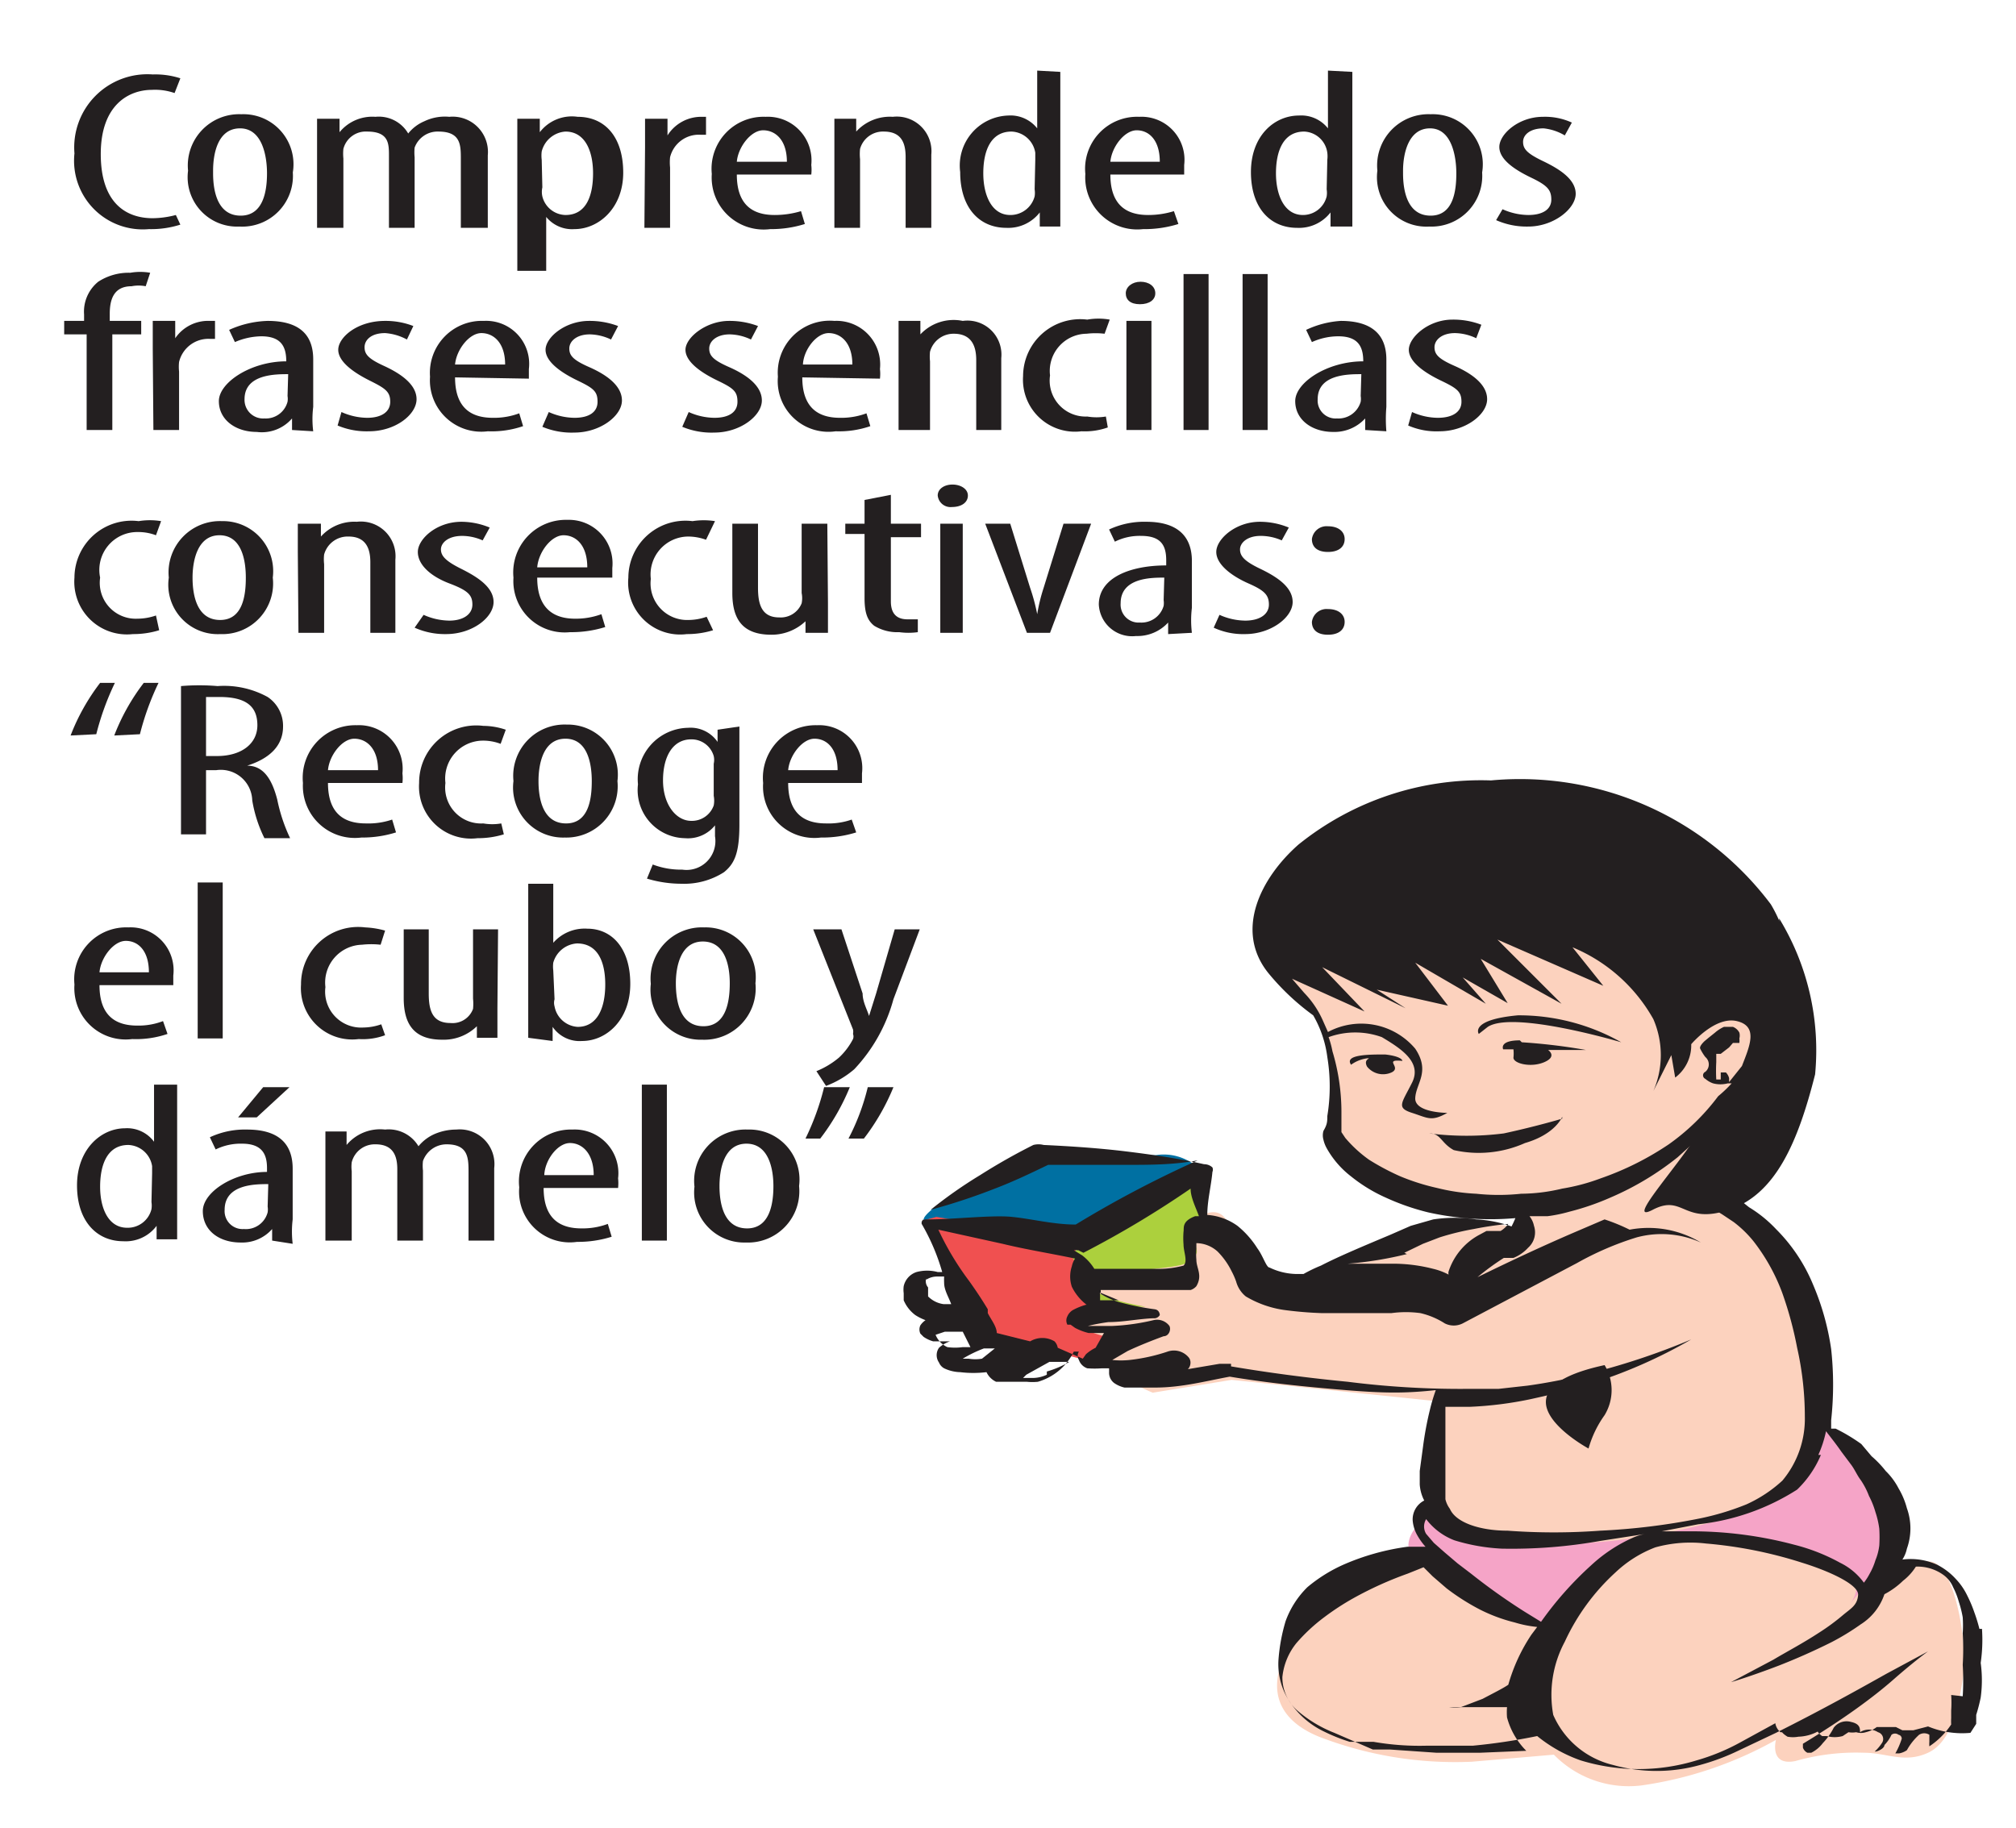 <svg id="Capa_1" data-name="Capa 1" xmlns="http://www.w3.org/2000/svg" viewBox="0 0 31.41 28.48"><defs><style>.cls-1{fill:#0070a2;}.cls-2{fill:#f05050;}.cls-3{fill:#acd03d;}.cls-4{fill:#f5a4c7;}.cls-5{fill:#fcd2be;}.cls-6{fill:#231f20;}</style></defs><title>2-21meses</title><path class="cls-1" d="M14.36,19l2.45.33,1.9-1.09A.79.79,0,0,0,18,18c-.54,0-2.06,0-2.06,0s-1.52.78-1.55,1"/><polygon class="cls-2" points="16.7 19.32 14.59 18.96 14.37 19.02 15.32 20.78 17.45 21.33 16.7 19.32"/><path class="cls-3" d="M17.39,20.78c-.05,0-.71-1.24-.71-1.24l1.91-1.28.43,1.6Z"/><path class="cls-4" d="M23.31,23s-1.66.67-1.32,1.24a7.36,7.36,0,0,0,2.13,1.39l4.27-.16s1-.79,1.11-1.22a1.41,1.41,0,0,0-.45-1.47,10.64,10.64,0,0,1-1.15-1Z"/><path class="cls-5" d="M20.2,20a2.34,2.34,0,0,1-.75-.41c-.28-.25-.26-.74-.58-.7s-.28.32-.25.48.07.14-.1.29S17,19.77,17,20s.85.36.85.36-1.07,0-1.12.19.82.35.82.35-.45.24-.35.37a3.65,3.65,0,0,0,.76.43l1.23-.2,3.36.35s-.31.22-.25,1-.39.94.7,1.14a9.57,9.57,0,0,0,3.84-.32c.93-.32,1.57-.75,1.45-1.82a5.48,5.48,0,0,0-.54-2.35c-.26-.23-.84-.56-1-1.06s-.47-.83-.22-1a1.77,1.77,0,0,0,1-1.4c.08-.9-.68-2.53-1.7-2.63s-2.93-.45-3.45-.22S20,14.63,20,15s.58.66.69,1.21a6.67,6.67,0,0,1,.11,1.27,1.93,1.93,0,0,0,1.39,1.19,8.78,8.78,0,0,0,1.78.1,1.76,1.76,0,0,1-.24.12l0,.26a2.64,2.64,0,0,0-1.3,0c-.67.21-2.21.89-2.21.89"/><path class="cls-5" d="M28.09,24.28a3.19,3.19,0,0,0-3.68.53l-.32.54A5.2,5.2,0,0,1,23,24.91c-.27-.19-.66-.53-.66-.53a6.77,6.77,0,0,0-1.79.74c-.51.41-1.17,1.46,0,1.94a5.89,5.89,0,0,0,2.38.39l1.28-.11a1.63,1.63,0,0,0,1.36.48,6,6,0,0,0,2.1-.71s-.11.41.3.33a3.44,3.44,0,0,1,1.07-.13c.36,0,.63.17,1,0s.48-.74.55-1.21-.13-1.74-.52-1.77a2.5,2.5,0,0,0-.78.08l-.48.6s.53-.59-.73-.73"/><path class="cls-6" d="M23.18,16c.4-.26,2.08.24,2.08.24a3.24,3.24,0,0,0-1.61-.42c-.76.07-.61.29-.61.29Z"/><path class="cls-6" d="M23.68,16.21c-.33,0-.26.14-.26.14l.16,0a.6.6,0,0,1,0,.13c0,.09.27.16.48.07s.06-.19.06-.19h.59a9.13,9.13,0,0,0-1-.12"/><path class="cls-6" d="M21.59,16.43c-.26,0-.65,0-.54.16a.55.55,0,0,1,.25-.1c.09,0-.07,0,0,.13a.32.32,0,0,0,.38.09c.17-.08-.14-.21.17-.18,0,0,0-.07-.27-.1"/><path class="cls-6" d="M24.34,17.43s-.4.12-.91.23a4.62,4.62,0,0,1-1.16,0c.18,0,.18.15.38.26a1.77,1.77,0,0,0,1.11-.11c.48-.14.58-.41.58-.41"/><path class="cls-6" d="M25.81,17v0"/><path class="cls-6" d="M30.4,26.41h0a1.72,1.72,0,0,1,0,.24v.05l0,.07a.93.93,0,0,0,0,.1,1.22,1.22,0,0,1-.34.34.43.43,0,0,1,0-.07h0s0-.08,0-.11a.15.15,0,0,0-.16,0h0a.92.92,0,0,0-.19.24.31.31,0,0,1-.12.05h-.06v0a1.15,1.15,0,0,0,.1-.23h0s0-.05-.05-.06a.09.09,0,0,0-.11,0s0,0,0,0a.57.57,0,0,1-.11.16c0,.06-.13.11-.15.1h0a.69.69,0,0,0,.11-.13l0,0a.11.11,0,0,0-.06-.17.26.26,0,0,0-.28,0l0,0h0a.12.12,0,0,0,0,0,.09.09,0,0,1,0,0v0c0-.06,0-.13-.14-.16a.25.25,0,0,0-.27.09,1,1,0,0,1-.17.24.51.51,0,0,1-.18.15h0l-.06,0a.14.14,0,0,1-.07-.08s0,0,0-.06c.61-.37,1.08-.71,1.41-1s.54-.44.54-.44l0,0-.65.35c-.41.23-1,.56-1.72.92l-.57.27a3.47,3.47,0,0,1-.61.23,2.52,2.52,0,0,1-1.36,0,1.36,1.36,0,0,1-.93-.78,1.75,1.75,0,0,1,.18-1.14,3.37,3.37,0,0,1,.79-1.08,1.87,1.87,0,0,1,.62-.39,2.05,2.05,0,0,1,.79-.06,6.76,6.76,0,0,1,1.5.3c.42.13.88.34.87.5s-.11.21-.23.31a3.37,3.37,0,0,1-.38.28c-.26.17-.51.3-.71.42l-.66.35,0,0s.28-.08.75-.26c.23-.09.51-.21.81-.36a3.78,3.78,0,0,0,.46-.28.89.89,0,0,0,.37-.47s0,0,0,0a1.23,1.23,0,0,0,.29-.21.85.85,0,0,0,.2-.22h0a.69.69,0,0,1,.43.13.45.45,0,0,1,.15.19,1.23,1.23,0,0,1,.09.23,1.68,1.68,0,0,1,.06.24,1.9,1.9,0,0,1,0,.25,4,4,0,0,1,0,.49,4,4,0,0,1,0,.49m-.52.93Zm-7-.05h0l-.68,0-.72-.05-.18,0h0s0,0,0,0l-.09,0L20.79,27a2,2,0,0,1-.58-.35.69.69,0,0,1-.23-.52,1,1,0,0,1,.22-.53,2.72,2.72,0,0,1,.43-.4,4,4,0,0,1,.46-.3,5.62,5.62,0,0,1,.84-.38l.25-.1.14.14.22.19a3.51,3.51,0,0,0,.52.33,2.55,2.55,0,0,0,.54.2,1.8,1.8,0,0,0,.35.07l-.09.12a2.75,2.75,0,0,0-.36.78c-.07.05-.23.13-.4.22l-.34.13-.18,0a.76.76,0,0,0,.19,0l.43,0,.28,0a1,1,0,0,0,0,.16,1.16,1.16,0,0,0,.3.52ZM22.66,24h0a3,3,0,0,0,.74.13,7.89,7.89,0,0,0,1.53-.12l.71-.11a.76.76,0,0,0-.2.06,2.37,2.37,0,0,0-.65.43,5.35,5.35,0,0,0-.78.88l-.26-.16a9.51,9.51,0,0,1-.83-.59l-.21-.16-.2-.17-.17-.15-.12-.14a.22.22,0,0,1,0-.23A1,1,0,0,0,22.66,24Zm-3.48-2.75H19l-.65.11.09,0h0c.1,0,.14-.14.08-.21a.3.3,0,0,0-.33-.09,2.81,2.81,0,0,1-.59.13,1.27,1.27,0,0,1-.27,0h0l.24-.14c.17-.08.37-.16.56-.23h0c.08,0,.12-.1.09-.16a.24.24,0,0,0-.25-.09,3.4,3.4,0,0,1-.64.09l-.3,0-.11,0-.06,0h0l.09,0a3,3,0,0,1,.32-.06c.23,0,.46-.05.7-.06h0a.1.1,0,0,0,.1-.05s0-.08-.08-.09a4.18,4.18,0,0,1-.51-.1,1.13,1.13,0,0,1-.33-.14s0,0,0-.06l.1,0,.25,0h.83l.15,0h.07a.2.2,0,0,0,.09-.06c.1-.17,0-.28,0-.41a1,1,0,0,1,0-.17s0-.08,0-.09a.5.5,0,0,1,.33.13,1.16,1.16,0,0,1,.22.31,1.11,1.11,0,0,1,.07.16.45.45,0,0,0,.15.23,1.61,1.61,0,0,0,.59.21,5.87,5.87,0,0,0,.59.05l.58,0,.28,0,.23,0a1.68,1.68,0,0,1,.45,0,1.21,1.21,0,0,1,.38.16h0a.31.31,0,0,0,.28,0l1.78-.94a4.74,4.74,0,0,1,.93-.4,1.49,1.49,0,0,1,1,.08l0,0a1.58,1.58,0,0,0-1.11-.2A3,3,0,0,0,25,19l-.49.21c-.51.22-1,.45-1.49.69a3.91,3.91,0,0,1,.41-.3l.06,0,.09,0a.63.63,0,0,0,.23-.16.32.32,0,0,0,.09-.34.35.35,0,0,0-.07-.15l.11,0,.17,0a2.29,2.29,0,0,0,.34-.07,4,4,0,0,0,.64-.22,4.5,4.5,0,0,0,1.05-.63l.31-.28a1.66,1.66,0,0,0,0,.37,1.07,1.07,0,0,0,.17.63l.1.09a.63.63,0,0,0,.11.08l.18.12a1.76,1.76,0,0,1,.31.3,3,3,0,0,1,.45.81A5.74,5.74,0,0,1,28,21a4.88,4.88,0,0,1,.12,1.07,1.5,1.5,0,0,1-.35,1,2.1,2.1,0,0,1-.56.37,4.13,4.13,0,0,1-.73.22,10.25,10.25,0,0,1-1.55.19,9.79,9.79,0,0,1-1.44,0c-.44,0-.81-.13-.9-.34a.41.41,0,0,1-.07-.15v-.12h0v-.41c0-.23,0-.43,0-.6s0-.23,0-.31l.38,0a5.74,5.74,0,0,0,.95-.12c.32-.07.61-.14.9-.23a7.74,7.74,0,0,0,1.6-.7l0,0a10.89,10.89,0,0,1-1.67.55,8.55,8.55,0,0,1-.88.17l-.45.05-.45,0A13.93,13.93,0,0,1,21,21.53C20.38,21.47,19.77,21.39,19.18,21.29ZM17.07,21h0a.65.65,0,0,0-.15.1l-.05.07L16.48,21a.19.19,0,0,0-.05-.1.37.37,0,0,0-.38,0l-.52-.13c0-.1-.09-.21-.14-.31h0l0-.06v0c-.09-.15-.19-.3-.29-.44a4.46,4.46,0,0,1-.48-.8l1,.22c.37.09.75.15,1.13.23h0a.33.33,0,0,0-.05.12.5.5,0,0,0,0,.32.79.79,0,0,0,.23.28l.06,0h-.07a1,1,0,0,0-.2.08.21.21,0,0,0-.09.1.14.14,0,0,0,0,.13l0,0h.05l.07.05a.9.9,0,0,0,.21.08l.24,0Zm-.76.42h0a.53.53,0,0,1-.2.05h-.17l.05-.05.36-.2h0s0,0,0,0l.31,0A1.53,1.53,0,0,1,16.31,21.37Zm-.4,0Zm0,0h0s0,0,0,0Zm-.61-.25h0a.63.63,0,0,1-.21,0H15l0,0a2,2,0,0,1,.33-.16l.25,0-.08,0Zm-.29.06Zm-.44-.43h0s0,0,0,0h0v0l0,0,.15-.05.15,0H15l.12.24H15a.9.9,0,0,1-.24,0A.36.36,0,0,1,14.57,20.78Zm-.14-.86h0a.31.31,0,0,1,.17-.05h.11a1,1,0,0,0,0,.1c0,.11.07.22.11.33H14.7a.42.42,0,0,1-.24-.12l0-.07s0-.05,0-.07A.15.15,0,0,1,14.43,19.92Zm3,.32h-.29l0-.06v-.06Zm-.55-.74h0a15.36,15.36,0,0,0,1.67-1c0,.14.08.29.13.43h-.06c-.21.08-.17.18-.18.24a1.2,1.2,0,0,0,0,.2c0,.12.07.26,0,.33a1.54,1.54,0,0,1-.45.05l-.55,0-.28,0-.11,0a.77.77,0,0,0-.19-.21l-.13-.08.07,0Zm5,0h0l.29-.14.26-.1a4.07,4.07,0,0,1,.53-.13,5.4,5.4,0,0,1,.54-.08.41.41,0,0,1-.12.11l-.11,0-.11,0-.13.07a1,1,0,0,0-.46.56.09.09,0,0,0,0,.05,1,1,0,0,0-.24-.09,2.51,2.51,0,0,0-.62-.08l-.31,0-.26,0H21A5.71,5.71,0,0,0,21.92,19.54ZM23,18.6h0a3.1,3.1,0,0,1-.61-.09,3.45,3.45,0,0,1-.57-.18,3.8,3.8,0,0,1-.49-.26,2,2,0,0,1-.37-.34l-.06-.09s0,0,0-.09,0-.16,0-.23a3.29,3.29,0,0,0-.14-.94,1.41,1.41,0,0,0-.06-.22,1.22,1.22,0,0,1,.83,0c.3.18.63.39.47.71s-.25.39,0,.47.3.14.55,0c0,0-.51,0-.5-.23s.24-.41,0-.77a1.1,1.1,0,0,0-1.36-.26l-.08-.18a1.48,1.48,0,0,0-.29-.43l-.19-.22,1.13.51-.66-.69,1.3.64-.45-.29,1.11.25L22.05,15l1.1.64-.36-.41.7.4-.42-.69,1.26.7-1-1,1.65.72-.48-.6a2.57,2.57,0,0,1,1.26,1.12,1.41,1.41,0,0,1,0,1.12l.28-.56.06.35a.63.63,0,0,0,.25-.52s.37-.44.71-.36.2.39.08.7l-.2.25s0-.05,0-.06a.19.19,0,0,0-.05-.09l-.08,0h0v.06s0,0,0,.05,0,0,0,0h-.07s0,0,0,0,0,0,0,0a2.48,2.48,0,0,1,0-.27c0-.05,0-.11,0-.13s0,0,0,0l.07,0,.13-.1.06-.07s0,0,0,0,0,0,0,0l.05,0,.05,0h0a.31.31,0,0,0,0-.07.18.18,0,0,0,0-.09A.19.19,0,0,0,27,16l-.14,0a.56.56,0,0,0-.14.09l-.1.08-.06.05s-.09.08-.07.12a.74.74,0,0,0,.08.13.15.15,0,0,1,0,.23.06.06,0,0,0,0,.11.37.37,0,0,0,.12.07.45.45,0,0,0,.23,0l.06,0a2,2,0,0,1-.21.2h0a3.44,3.44,0,0,1-.77.75,4.57,4.57,0,0,1-1.06.53,3.13,3.13,0,0,1-.6.16,2.8,2.8,0,0,1-.64.08A3.32,3.32,0,0,1,23,18.6Zm5.33,4.07h0a1.77,1.77,0,0,0,.12-.37h0c.06.08.15.19.24.32l.15.2c.06.08.09.16.15.24a1.19,1.19,0,0,1,.13.25,1.3,1.3,0,0,1,.1.25,1.38,1.38,0,0,1,.06.26,2.17,2.17,0,0,1,0,.26.86.86,0,0,1-.06.23,1,1,0,0,1-.09.21.85.85,0,0,1-.09.14,1,1,0,0,0-.37-.31,3,3,0,0,0-.71-.28,6.24,6.24,0,0,0-1.66-.21l-.41,0,.57-.11A3.55,3.55,0,0,0,28,23.21,1.62,1.62,0,0,0,28.37,22.67Zm2.51,2.71a2.58,2.58,0,0,0-.08-.26,2,2,0,0,0-.11-.26,1,1,0,0,0-.18-.26,1,1,0,0,0-.29-.22,1,1,0,0,0-.54-.08.51.51,0,0,0,.07-.17.93.93,0,0,0,0-.63,1.2,1.2,0,0,0-.13-.31,1.05,1.05,0,0,0-.2-.27,1.61,1.61,0,0,0-.22-.23L29,22.5a2.78,2.78,0,0,0-.4-.24l-.07,0,0-.13a5.09,5.09,0,0,0,0-1.11,4,4,0,0,0-.28-1,2.65,2.65,0,0,0-.58-.87,2,2,0,0,0-.42-.34L27,18.61l-.08-.05-.05,0a1.21,1.21,0,0,1-.26-.52,3.56,3.56,0,0,1-.07-.44l.15-.17,0,.38.14-.39.11.32.23-.66.12.34s.27-.88.35-1.23a2.13,2.13,0,0,0-.05-2.1,4.89,4.89,0,0,0-4.36-1.93,4.53,4.53,0,0,0-3,1c-.59.52-1,1.34-.47,2a3.75,3.75,0,0,0,.7.66,1.73,1.73,0,0,1,.22.65,2.84,2.84,0,0,1,0,.92c0,.08,0,.13-.06.23a.25.25,0,0,0,0,.14.5.5,0,0,0,.05.13,1.44,1.44,0,0,0,.38.44,2.44,2.44,0,0,0,.54.33,3.68,3.68,0,0,0,.66.23,4.44,4.44,0,0,0,1.36.09,1.39,1.39,0,0,1-.06.13l0,0A1.87,1.87,0,0,0,23,19a2.27,2.27,0,0,0-.67,0l-.35.1-.32.14c-.38.16-.79.33-1.08.48a2.29,2.29,0,0,0-.27.13l-.13,0a1,1,0,0,1-.4-.1c-.05,0-.1-.18-.19-.3a1.42,1.42,0,0,0-.31-.35.91.91,0,0,0-.47-.17c0-.22.06-.45.08-.67a.09.09,0,0,0,0-.07.19.19,0,0,0-.13-.05c-.4-.09-.81-.15-1.22-.2s-.85-.08-1.28-.1h0a.32.32,0,0,0-.16,0,9.43,9.43,0,0,0-.83.47,7.06,7.06,0,0,0-.77.54,9.57,9.57,0,0,0,1-.33c.29-.11.56-.24.83-.37.4,0,.8,0,1.2,0s.75,0,1.13-.07h0a17.1,17.1,0,0,0-1.9,1c-.35,0-.69-.09-1-.12S14.85,19,14.46,19h-.05s-.06,0-.05.07a3.26,3.26,0,0,1,.32.75l-.07,0a.64.64,0,0,0-.33,0,.3.3,0,0,0-.2.22.41.41,0,0,0,0,.11c0,.06,0,.07,0,.11a.56.56,0,0,0,.18.23.8.8,0,0,0,.16.08.3.3,0,0,0-.08.08.15.15,0,0,0,0,.13v0s0,0,0,0l.05.05a.51.51,0,0,0,.15.07l.14,0h.12a.5.5,0,0,0-.17.1.2.2,0,0,0,0,.23.18.18,0,0,0,.08.09l0,0,0,0,0,0a.61.61,0,0,0,.25.06,1.71,1.71,0,0,0,.41,0h0a.31.31,0,0,0,.15.15l.11,0,.06,0H16a.86.86,0,0,0,.17,0,.9.9,0,0,0,.56-.47h.08a.12.12,0,0,0,0,.13.21.21,0,0,0,.13.13l0,0h0l0,0a1.57,1.57,0,0,0,.23,0h.11l0,.06a.2.2,0,0,0,.08.17.46.46,0,0,0,.16.07H18c.41,0,.78-.1,1.16-.17.6.1,1.2.16,1.81.21s.93.05,1.4,0a2.82,2.82,0,0,0-.09.3,5.27,5.27,0,0,0-.11.59l-.05.37v.21a.63.63,0,0,0,.07.25s0,0,0,0l0,0a.33.33,0,0,0-.18.31.56.56,0,0,0,.06.21,1,1,0,0,0,.14.2l-.28,0a3.72,3.72,0,0,0-1,.28,2.38,2.38,0,0,0-.56.35,1.42,1.42,0,0,0-.34.53,2.8,2.8,0,0,0-.11.59,1.05,1.05,0,0,0,.14.61,1.32,1.32,0,0,0,.57.52,2.78,2.78,0,0,0,.4.16l.1,0,.06,0h0l.21,0a4.2,4.2,0,0,0,.84.06c.25,0,.49,0,.71,0a9.39,9.39,0,0,0,1-.15,2.25,2.25,0,0,0,.68.38,3.08,3.08,0,0,0,1.8,0,3.28,3.28,0,0,0,.7-.29l.53-.29a.23.23,0,0,0,.08.14c.05,0,0,0,.11.07a.47.47,0,0,0,.17,0,.68.68,0,0,0,.3-.08h0a.23.23,0,0,0,.07.07h0l0,0h.07a.47.47,0,0,0,.25,0l.09-.06h0a.35.35,0,0,0,.12,0,.25.25,0,0,0,.15,0,.45.45,0,0,0,.17-.08l.05,0,.11,0,.14,0a0,0,0,0,0,0,0l.1.05h.17l.23-.06A1.38,1.38,0,0,0,30.7,27l.09-.14,0-.06,0-.08a2.68,2.68,0,0,0,.07-.27,2,2,0,0,0,0-.54A2.52,2.52,0,0,0,30.88,25.38Z"/><path class="cls-6" d="M2.81,3.5a1.5,1.5,0,0,1-.49.07A1.07,1.07,0,0,1,1.16,2.39,1.14,1.14,0,0,1,2.38,1.16a1.27,1.27,0,0,1,.43.06l-.09.23a.92.92,0,0,0-.35-.05c-.37,0-.8.24-.8,1s.39,1,.81,1a1.47,1.47,0,0,0,.36-.05Z"/><path class="cls-6" d="M3.32,2.7h0c0,.28.07.66.43.66s.41-.4.41-.66S4.09,2,3.74,2s-.42.4-.42.66m1.24,0a.79.79,0,0,1-.83.87.77.77,0,0,1-.8-.87.8.8,0,0,1,.83-.88A.78.78,0,0,1,4.56,2.7Z"/><path class="cls-6" d="M4.94,2.29c0-.2,0-.31,0-.44h.35l0,.21h0a.66.66,0,0,1,.56-.24.53.53,0,0,1,.51.26h0a.64.64,0,0,1,.25-.19A.74.74,0,0,1,7,1.82a.55.55,0,0,1,.6.6V3.55H7.18V2.48c0-.22,0-.43-.35-.43a.38.38,0,0,0-.37.25.76.76,0,0,0,0,.15v1.1H6.06V2.43c0-.19,0-.38-.34-.38a.36.36,0,0,0-.37.27.77.77,0,0,0,0,.15V3.55H4.94Z"/><path class="cls-6" d="M8.45,2.92h0a.32.32,0,0,0,0,.14.38.38,0,0,0,.36.29c.33,0,.43-.31.43-.65s-.12-.65-.43-.65a.41.41,0,0,0-.37.31.53.53,0,0,0,0,.13Zm-.39-.54c0-.26,0-.41,0-.53h.35l0,.21h0A.63.63,0,0,1,9,1.82c.43,0,.71.32.71.87s-.38.88-.76.88a.52.52,0,0,1-.44-.19h0v.84H8.06Z"/><path class="cls-6" d="M10.05,2.29c0-.15,0-.32,0-.44h.35l0,.26h0a.62.62,0,0,1,.53-.29H11V2.1h-.08a.46.46,0,0,0-.48.35.81.81,0,0,0,0,.16v.94h-.4Z"/><path class="cls-6" d="M12.26,2.52h0c0-.34-.18-.49-.37-.49s-.39.26-.41.49Zm-.78.2c0,.52.3.63.59.63a1.43,1.43,0,0,0,.41-.06l.06.2a1.75,1.75,0,0,1-.54.08.81.81,0,0,1-.91-.86.81.81,0,0,1,.84-.89.68.68,0,0,1,.71.75.66.66,0,0,1,0,.15Z"/><path class="cls-6" d="M13,2.29c0-.2,0-.31,0-.44h.34l0,.2h0a.71.71,0,0,1,.57-.23.54.54,0,0,1,.6.59V3.55h-.4V2.45c0-.2-.05-.4-.34-.4a.37.37,0,0,0-.37.27.78.78,0,0,0,0,.16V3.55H13Z"/><path class="cls-6" d="M16.13,2.49h0V2.38a.39.39,0,0,0-.37-.33c-.33,0-.44.31-.44.65s.13.65.42.65a.39.39,0,0,0,.38-.29.37.37,0,0,0,0-.11Zm.39-1.37v2c0,.11,0,.31,0,.41H16.2l0-.22h0a.62.62,0,0,1-.52.24c-.42,0-.72-.31-.72-.87a.78.78,0,0,1,.75-.88.53.53,0,0,1,.45.2h0v-.9Z"/><path class="cls-6" d="M18.07,2.52h0c0-.34-.17-.49-.36-.49s-.39.26-.41.49Zm-.77.2c0,.52.3.63.59.63a1.35,1.35,0,0,0,.4-.06l.07.2a1.77,1.77,0,0,1-.55.08.81.81,0,0,1-.9-.86.81.81,0,0,1,.84-.89.67.67,0,0,1,.7.75v.15Z"/><path class="cls-6" d="M20.68,2.49h0a.45.45,0,0,0,0-.11.38.38,0,0,0-.36-.33c-.33,0-.44.31-.44.65s.13.65.42.65a.38.38,0,0,0,.37-.29.36.36,0,0,0,0-.11Zm.39-1.37v2c0,.11,0,.31,0,.41h-.34l0-.22h0a.62.62,0,0,1-.52.24c-.42,0-.72-.31-.72-.87s.36-.88.75-.88a.53.53,0,0,1,.45.2h0v-.9Z"/><path class="cls-6" d="M21.86,2.7h0c0,.28.07.66.43.66s.4-.4.4-.66S22.62,2,22.28,2s-.42.4-.42.66m1.23,0a.79.79,0,0,1-.82.87.77.77,0,0,1-.81-.87.8.8,0,0,1,.83-.88A.78.78,0,0,1,23.09,2.7Z"/><path class="cls-6" d="M23.41,3.26a1,1,0,0,0,.4.09c.23,0,.36-.09.36-.24s-.06-.22-.31-.34-.5-.28-.5-.48.3-.47.68-.47a1,1,0,0,1,.45.09l-.11.2A.81.81,0,0,0,24.05,2c-.21,0-.32.1-.32.21s.06.18.31.3.51.28.51.51-.34.51-.74.51a1.17,1.17,0,0,1-.5-.1Z"/><path class="cls-6" d="M1.35,6.7V5.21H1V5h.31V4.9a.6.6,0,0,1,.22-.51.87.87,0,0,1,.5-.14.9.9,0,0,1,.31,0l-.07.21a.57.57,0,0,0-.22,0c-.28,0-.34.21-.34.43V5H2.2v.21H1.75V6.7Z"/><path class="cls-6" d="M2.38,5.44c0-.14,0-.31,0-.44h.35l0,.27h0A.62.62,0,0,1,3.27,5h.08v.28H3.27a.47.47,0,0,0-.48.36.71.71,0,0,0,0,.15V6.7h-.4Z"/><path class="cls-6" d="M4.49,5.83h0c-.2,0-.68,0-.68.39a.29.29,0,0,0,.31.3.35.35,0,0,0,.36-.26.28.28,0,0,0,0-.09Zm.06.87,0-.18h0A.62.62,0,0,1,4,6.73c-.33,0-.59-.19-.59-.48s.5-.62,1.05-.62v0c0-.23-.08-.39-.39-.39a1.07,1.07,0,0,0-.41.09l-.09-.19A1.56,1.56,0,0,1,4.17,5c.5,0,.71.22.71.6v.74a1.54,1.54,0,0,0,0,.38Z"/><path class="cls-6" d="M5.32,6.42a1,1,0,0,0,.4.09c.22,0,.36-.09.36-.25S6,6.05,5.76,5.93s-.49-.29-.49-.48S5.56,5,6,5a1.19,1.19,0,0,1,.44.08l-.1.21A.84.84,0,0,0,6,5.19c-.22,0-.32.11-.32.22s.06.18.3.29.51.28.51.52-.33.5-.74.5a1.16,1.16,0,0,1-.49-.09Z"/><path class="cls-6" d="M7.87,5.68h0c0-.34-.18-.49-.37-.49s-.39.26-.41.49Zm-.78.2c0,.52.3.63.59.63a1.12,1.12,0,0,0,.41-.07l.06.2a1.52,1.52,0,0,1-.55.08.8.8,0,0,1-.9-.85A.81.81,0,0,1,7.54,5a.67.67,0,0,1,.7.75v.15Z"/><path class="cls-6" d="M8.55,6.42a1,1,0,0,0,.4.09c.23,0,.36-.09.36-.25S9.25,6.05,9,5.93s-.5-.29-.5-.48S8.8,5,9.18,5a1.25,1.25,0,0,1,.45.08l-.11.21a.8.8,0,0,0-.33-.08c-.21,0-.32.11-.32.22s.06.18.31.29.51.28.51.52-.34.5-.74.5a1.18,1.18,0,0,1-.5-.09Z"/><path class="cls-6" d="M10.73,6.42a1,1,0,0,0,.4.09c.23,0,.36-.09.36-.25s-.06-.21-.31-.33-.5-.29-.5-.48S11,5,11.36,5a1.25,1.25,0,0,1,.45.08l-.11.21a.8.8,0,0,0-.33-.08c-.21,0-.32.11-.32.22s.06.18.31.29.51.28.51.52-.34.5-.74.5a1.18,1.18,0,0,1-.5-.09Z"/><path class="cls-6" d="M13.28,5.68h0c0-.34-.18-.49-.37-.49s-.39.26-.4.49Zm-.78.2c0,.52.3.63.59.63a1.12,1.12,0,0,0,.41-.07l.06.2a1.5,1.5,0,0,1-.54.08.79.79,0,0,1-.9-.85A.81.81,0,0,1,13,5a.68.68,0,0,1,.71.75.66.66,0,0,1,0,.15Z"/><path class="cls-6" d="M14,5.44c0-.2,0-.3,0-.44h.34l0,.21h0A.71.71,0,0,1,15,5a.53.53,0,0,1,.6.58V6.7h-.39V5.61c0-.2-.06-.41-.35-.41a.38.38,0,0,0-.37.28.71.71,0,0,0,0,.15V6.7H14Z"/><path class="cls-6" d="M17.26,6.66a1.07,1.07,0,0,1-.41.06.81.81,0,0,1-.91-.86.89.89,0,0,1,1-.88,1,1,0,0,1,.35,0l-.08.22a1.21,1.21,0,0,0-.28,0,.58.58,0,0,0-.57.65.56.56,0,0,0,.58.64.88.88,0,0,0,.29,0Z"/><path class="cls-6" d="M17.55,6.7h0V5h.39V6.7ZM18,4.57c0,.1-.09.17-.24.17s-.22-.07-.22-.17.1-.18.23-.18S18,4.46,18,4.57Z"/><rect class="cls-6" x="18.44" y="4.27" width="0.39" height="2.43"/><rect class="cls-6" x="19.36" y="4.27" width="0.39" height="2.43"/><path class="cls-6" d="M21.21,5.83h0c-.2,0-.68,0-.68.39a.28.28,0,0,0,.3.3.36.36,0,0,0,.37-.26.28.28,0,0,0,0-.09Zm.06.87,0-.18h0a.65.65,0,0,1-.5.21c-.33,0-.59-.19-.59-.48s.5-.62,1.06-.62v0c0-.23-.08-.39-.39-.39a1,1,0,0,0-.41.09l-.09-.19A1.48,1.48,0,0,1,20.89,5c.49,0,.71.22.71.6v.74a2.3,2.3,0,0,0,0,.38Z"/><path class="cls-6" d="M22,6.42a1,1,0,0,0,.4.09c.23,0,.37-.09.37-.25s-.07-.21-.32-.33-.5-.29-.5-.48.3-.47.68-.47a1.21,1.21,0,0,1,.45.08L23,5.27a.8.8,0,0,0-.33-.08c-.21,0-.32.11-.32.22s.06.18.31.29.51.28.51.52-.34.5-.74.5a1.1,1.1,0,0,1-.49-.09Z"/><path class="cls-6" d="M2.48,9.82a1.37,1.37,0,0,1-.41.06A.82.82,0,0,1,1.16,9a.89.89,0,0,1,1-.88,1.08,1.08,0,0,1,.35,0l-.08.22a.77.77,0,0,0-.28-.05A.59.59,0,0,0,1.56,9a.56.56,0,0,0,.58.64.88.88,0,0,0,.29-.05Z"/><path class="cls-6" d="M3,9H3c0,.28.07.66.43.66s.4-.4.4-.66-.06-.66-.41-.66S3,8.75,3,9M4.25,9a.79.79,0,0,1-.82.88A.77.77,0,0,1,2.63,9a.8.8,0,0,1,.83-.88A.78.78,0,0,1,4.25,9Z"/><path class="cls-6" d="M4.64,8.6c0-.2,0-.3,0-.44H5l0,.2H5a.7.7,0,0,1,.56-.23.54.54,0,0,1,.6.59V9.86H5.77V8.76c0-.2-.06-.4-.34-.4a.38.38,0,0,0-.38.28.66.66,0,0,0,0,.15V9.86h-.4Z"/><path class="cls-6" d="M6.6,9.58a1,1,0,0,0,.4.09c.22,0,.36-.1.36-.25S7.29,9.2,7,9.09s-.49-.29-.49-.49.29-.47.68-.47a1.16,1.16,0,0,1,.44.09l-.11.2a.79.79,0,0,0-.32-.07c-.22,0-.33.11-.33.21s.07.18.31.3.51.28.51.52-.33.5-.74.5a1.15,1.15,0,0,1-.49-.1Z"/><path class="cls-6" d="M9.15,8.84h0c0-.35-.18-.5-.37-.5s-.39.26-.41.5ZM8.37,9c0,.52.3.64.59.64a1.16,1.16,0,0,0,.41-.07l.06.2a1.77,1.77,0,0,1-.55.08A.8.8,0,0,1,8,9a.82.82,0,0,1,.84-.9.68.68,0,0,1,.7.75V9Z"/><path class="cls-6" d="M11.11,9.82a1.37,1.37,0,0,1-.41.06A.81.81,0,0,1,9.79,9a.89.89,0,0,1,1-.88,1.13,1.13,0,0,1,.35,0L11,8.41a.82.82,0,0,0-.28-.05.59.59,0,0,0-.58.66.57.57,0,0,0,.59.64.87.87,0,0,0,.28-.05Z"/><path class="cls-6" d="M12.9,9.4c0,.19,0,.33,0,.46h-.35l0-.18h0a.77.77,0,0,1-.53.21c-.44,0-.61-.23-.61-.65V8.16h.4v1c0,.26.06.46.33.46a.35.35,0,0,0,.35-.22.41.41,0,0,0,0-.16V8.16h.4Z"/><path class="cls-6" d="M13.88,7.71v.45h.47v.21h-.47v1c0,.22.12.28.26.28h.16v.2a1.07,1.07,0,0,1-.29,0,.69.69,0,0,1-.39-.1c-.1-.08-.15-.19-.15-.43v-1h-.3V8.16h.3V7.79Z"/><path class="cls-6" d="M14.65,9.86h0V8.16H15v1.7Zm.43-2.14c0,.11-.1.18-.25.18a.2.2,0,0,1-.22-.18c0-.1.1-.17.23-.17S15.08,7.62,15.08,7.72Z"/><path class="cls-6" d="M15.74,8.16l.31,1a3,3,0,0,1,.11.41h0a2.73,2.73,0,0,1,.1-.41l.31-1H17l-.64,1.7H16l-.65-1.7Z"/><path class="cls-6" d="M18.14,9h0c-.2,0-.68,0-.68.4a.28.28,0,0,0,.3.3.36.36,0,0,0,.37-.26.31.31,0,0,0,0-.09Zm.06.88,0-.18h0a.65.65,0,0,1-.5.21.52.52,0,0,1-.58-.49c0-.42.49-.61,1.05-.61V8.73c0-.23-.08-.38-.39-.38a.86.86,0,0,0-.41.09l-.09-.19a1.29,1.29,0,0,1,.58-.12c.49,0,.71.23.71.61v.73a1.63,1.63,0,0,0,0,.39Z"/><path class="cls-6" d="M19,9.58a1,1,0,0,0,.4.09c.23,0,.37-.1.37-.25s-.07-.22-.32-.33-.5-.29-.5-.49.3-.47.68-.47a1.18,1.18,0,0,1,.45.09l-.11.2a.81.81,0,0,0-.33-.07c-.21,0-.32.11-.32.21s.06.18.31.3.51.28.51.52-.34.5-.74.5a1.09,1.09,0,0,1-.49-.1Z"/><path class="cls-6" d="M20.44,9.69h0a.23.23,0,0,1,.25-.2c.16,0,.26.08.26.2s-.09.2-.26.2-.25-.08-.25-.2m0-1.29a.23.23,0,0,1,.25-.2c.16,0,.26.08.26.2s-.09.2-.26.2S20.44,8.52,20.44,8.4Z"/><path class="cls-6" d="M1.1,11.46h0a3.28,3.28,0,0,1,.46-.82l.23,0a4.23,4.23,0,0,0-.29.8Zm.68,0a3.28,3.28,0,0,1,.46-.82l.23,0a4.23,4.23,0,0,0-.29.8Z"/><path class="cls-6" d="M3.21,11.78h.17c.38,0,.63-.19.63-.48s-.17-.44-.59-.44H3.21Zm-.39-1.09a3.36,3.36,0,0,1,.57,0,1.41,1.41,0,0,1,.78.17.54.54,0,0,1,.24.46c0,.3-.21.5-.56.61h0c.26,0,.39.22.47.53a2.6,2.6,0,0,0,.2.6h-.4a2.08,2.08,0,0,1-.19-.59A.49.49,0,0,0,3.37,12H3.21v1H2.82Z"/><path class="cls-6" d="M5.89,12h0c0-.34-.18-.49-.37-.49s-.39.26-.41.49Zm-.78.2c0,.52.3.63.59.63a1.15,1.15,0,0,0,.41-.06l.06.2a1.75,1.75,0,0,1-.54.08.81.81,0,0,1-.91-.85.82.82,0,0,1,.84-.9.68.68,0,0,1,.71.75.66.66,0,0,1,0,.15Z"/><path class="cls-6" d="M7.85,13a1.37,1.37,0,0,1-.41.06.81.81,0,0,1-.91-.86.89.89,0,0,1,1-.89,1.1,1.1,0,0,1,.35.06l-.08.22a.77.77,0,0,0-.28-.05.59.59,0,0,0-.58.66.56.56,0,0,0,.59.63.82.82,0,0,0,.28,0Z"/><path class="cls-6" d="M8.39,12.17h0c0,.28.07.66.43.66s.4-.4.4-.66-.06-.66-.41-.66-.42.4-.42.66m1.23,0a.8.8,0,0,1-.82.88A.78.78,0,0,1,8,12.17a.8.8,0,0,1,.83-.88A.78.78,0,0,1,9.62,12.17Z"/><path class="cls-6" d="M11.12,11.9h0a.27.27,0,0,0,0-.12.36.36,0,0,0-.35-.26c-.29,0-.44.27-.44.64s.2.63.44.63a.36.36,0,0,0,.35-.24.4.4,0,0,0,0-.15Zm.4-.58c0,.12,0,.27,0,.53v1c0,.45-.08.61-.24.74a1.15,1.15,0,0,1-.66.18,1.87,1.87,0,0,1-.54-.08l.09-.22a1.23,1.23,0,0,0,.46.08.45.45,0,0,0,.51-.52v-.17h0a.54.54,0,0,1-.47.2.75.75,0,0,1-.73-.84.8.8,0,0,1,.78-.88.51.51,0,0,1,.46.22h0l0-.19Z"/><path class="cls-6" d="M13.05,12h0c0-.34-.17-.49-.36-.49s-.39.26-.41.49Zm-.77.2c0,.52.3.63.59.63a1.09,1.09,0,0,0,.4-.06l.07.2a1.77,1.77,0,0,1-.55.08.8.8,0,0,1-.9-.85.82.82,0,0,1,.84-.9.67.67,0,0,1,.7.75v.15Z"/><path class="cls-6" d="M2.32,15.15h0c0-.34-.17-.49-.36-.49s-.39.26-.41.49Zm-.77.2c0,.52.3.63.59.63a1.06,1.06,0,0,0,.4-.07l.07.2a1.52,1.52,0,0,1-.55.08.8.8,0,0,1-.9-.85A.81.81,0,0,1,2,14.45a.67.67,0,0,1,.7.75v.15Z"/><rect class="cls-6" x="3.08" y="13.75" width="0.39" height="2.43"/><path class="cls-6" d="M6,16.13a1,1,0,0,1-.41.06.8.8,0,0,1-.9-.85.89.89,0,0,1,1-.89A1.37,1.37,0,0,1,6,14.5l-.07.22a1.32,1.32,0,0,0-.29,0,.59.59,0,0,0-.57.66.56.56,0,0,0,.59.63.87.87,0,0,0,.28-.05Z"/><path class="cls-6" d="M7.75,15.71c0,.19,0,.34,0,.46H7.43l0-.18h0a.74.74,0,0,1-.54.21c-.43,0-.6-.23-.6-.65V14.48h.39v1c0,.27.06.46.34.46a.34.34,0,0,0,.35-.22.78.78,0,0,0,0-.16V14.48h.39Z"/><path class="cls-6" d="M8.64,15.57h0a.2.2,0,0,0,0,.11A.39.39,0,0,0,9,16c.31,0,.43-.3.43-.66s-.12-.64-.44-.64a.41.41,0,0,0-.37.3.49.49,0,0,0,0,.12Zm-.41.6c0-.09,0-.29,0-.4v-2h.39v.92h0a.65.65,0,0,1,.53-.22c.38,0,.67.3.67.86s-.37.89-.75.89A.51.51,0,0,1,8.61,16h0l0,.22Z"/><path class="cls-6" d="M10.53,15.32h0c0,.29.07.67.43.67s.41-.4.41-.67-.07-.65-.42-.65-.42.4-.42.65m1.24,0a.8.8,0,0,1-.83.88.78.78,0,0,1-.8-.87.8.8,0,0,1,.83-.88A.78.78,0,0,1,11.77,15.32Z"/><path class="cls-6" d="M13.11,14.48l.33,1c0,.13.07.25.1.35h0l.11-.35.29-1h.39l-.41,1.09a2.57,2.57,0,0,1-.61,1.09,1.46,1.46,0,0,1-.44.26l-.15-.23a1.3,1.3,0,0,0,.35-.21,1.06,1.06,0,0,0,.22-.29.11.11,0,0,0,0-.08.17.17,0,0,0,0-.07l-.62-1.56Z"/><path class="cls-6" d="M2.37,18.28h0v-.11A.39.39,0,0,0,2,17.84c-.33,0-.44.31-.44.65s.13.64.42.64a.38.38,0,0,0,.38-.29.37.37,0,0,0,0-.11Zm.39-1.38v2c0,.12,0,.31,0,.41H2.44l0-.21h0a.6.6,0,0,1-.52.24c-.41,0-.72-.31-.72-.87s.37-.89.75-.89a.52.52,0,0,1,.45.21h0V16.9Z"/><path class="cls-6" d="M4.18,18.45h0c-.2,0-.68,0-.68.4a.28.28,0,0,0,.3.3.35.35,0,0,0,.37-.26.28.28,0,0,0,0-.09Zm.06.88h0l0-.18h0a.62.62,0,0,1-.49.21c-.34,0-.59-.19-.59-.49s.49-.61,1-.61V18.2c0-.22-.08-.38-.39-.38a.88.88,0,0,0-.41.09l-.09-.19a1.29,1.29,0,0,1,.58-.12c.5,0,.71.23.71.61V19a1.58,1.58,0,0,0,0,.38Zm.27-2.39L4,17.41H3.71l.39-.47Z"/><path class="cls-6" d="M5.07,18.07c0-.2,0-.3,0-.44H5.4l0,.21h0A.68.68,0,0,1,6,17.6a.54.54,0,0,1,.52.26h0a.67.67,0,0,1,.25-.19.86.86,0,0,1,.34-.07.54.54,0,0,1,.59.6v1.13H7.3V18.27c0-.22,0-.44-.34-.44a.39.39,0,0,0-.37.26.66.66,0,0,0,0,.15v1.09H6.19V18.22c0-.19-.05-.39-.34-.39a.37.37,0,0,0-.37.28.59.59,0,0,0,0,.14v1.08H5.07Z"/><path class="cls-6" d="M9.25,18.31h0c0-.34-.18-.5-.37-.5s-.39.26-.4.5Zm-.78.2c0,.52.3.63.59.63a1.12,1.12,0,0,0,.41-.07l.06.2a1.75,1.75,0,0,1-.54.08.79.79,0,0,1-.9-.85.81.81,0,0,1,.83-.9.68.68,0,0,1,.71.76.71.71,0,0,1,0,.15Z"/><rect class="cls-6" x="10" y="16.9" width="0.39" height="2.43"/><path class="cls-6" d="M11.21,18.48h0c0,.28.07.66.43.66s.41-.4.41-.66-.07-.66-.42-.66-.42.4-.42.66m1.24,0a.8.8,0,0,1-.83.88.78.78,0,0,1-.8-.87.8.8,0,0,1,.83-.89A.78.78,0,0,1,12.45,18.48Z"/><path class="cls-6" d="M13.24,16.94h0a3.45,3.45,0,0,1-.46.8l-.23,0a4,4,0,0,0,.29-.8Zm.68,0a3.45,3.45,0,0,1-.46.8l-.24,0a3.48,3.48,0,0,0,.3-.8Z"/><path class="cls-6" d="M27.72,14.31a3.94,3.94,0,0,1,.56,2.43c-.27,1.07-.62,1.87-1.34,2.11s-.71-.25-1.19,0,.52-.81.76-1.29,1-1.14,1.1-1.75.11-1.5.11-1.5"/><path class="cls-6" d="M25,21.27a.75.75,0,0,1,0,.78,1.66,1.66,0,0,0-.25.52s-1.65-.89.25-1.3"/></svg>